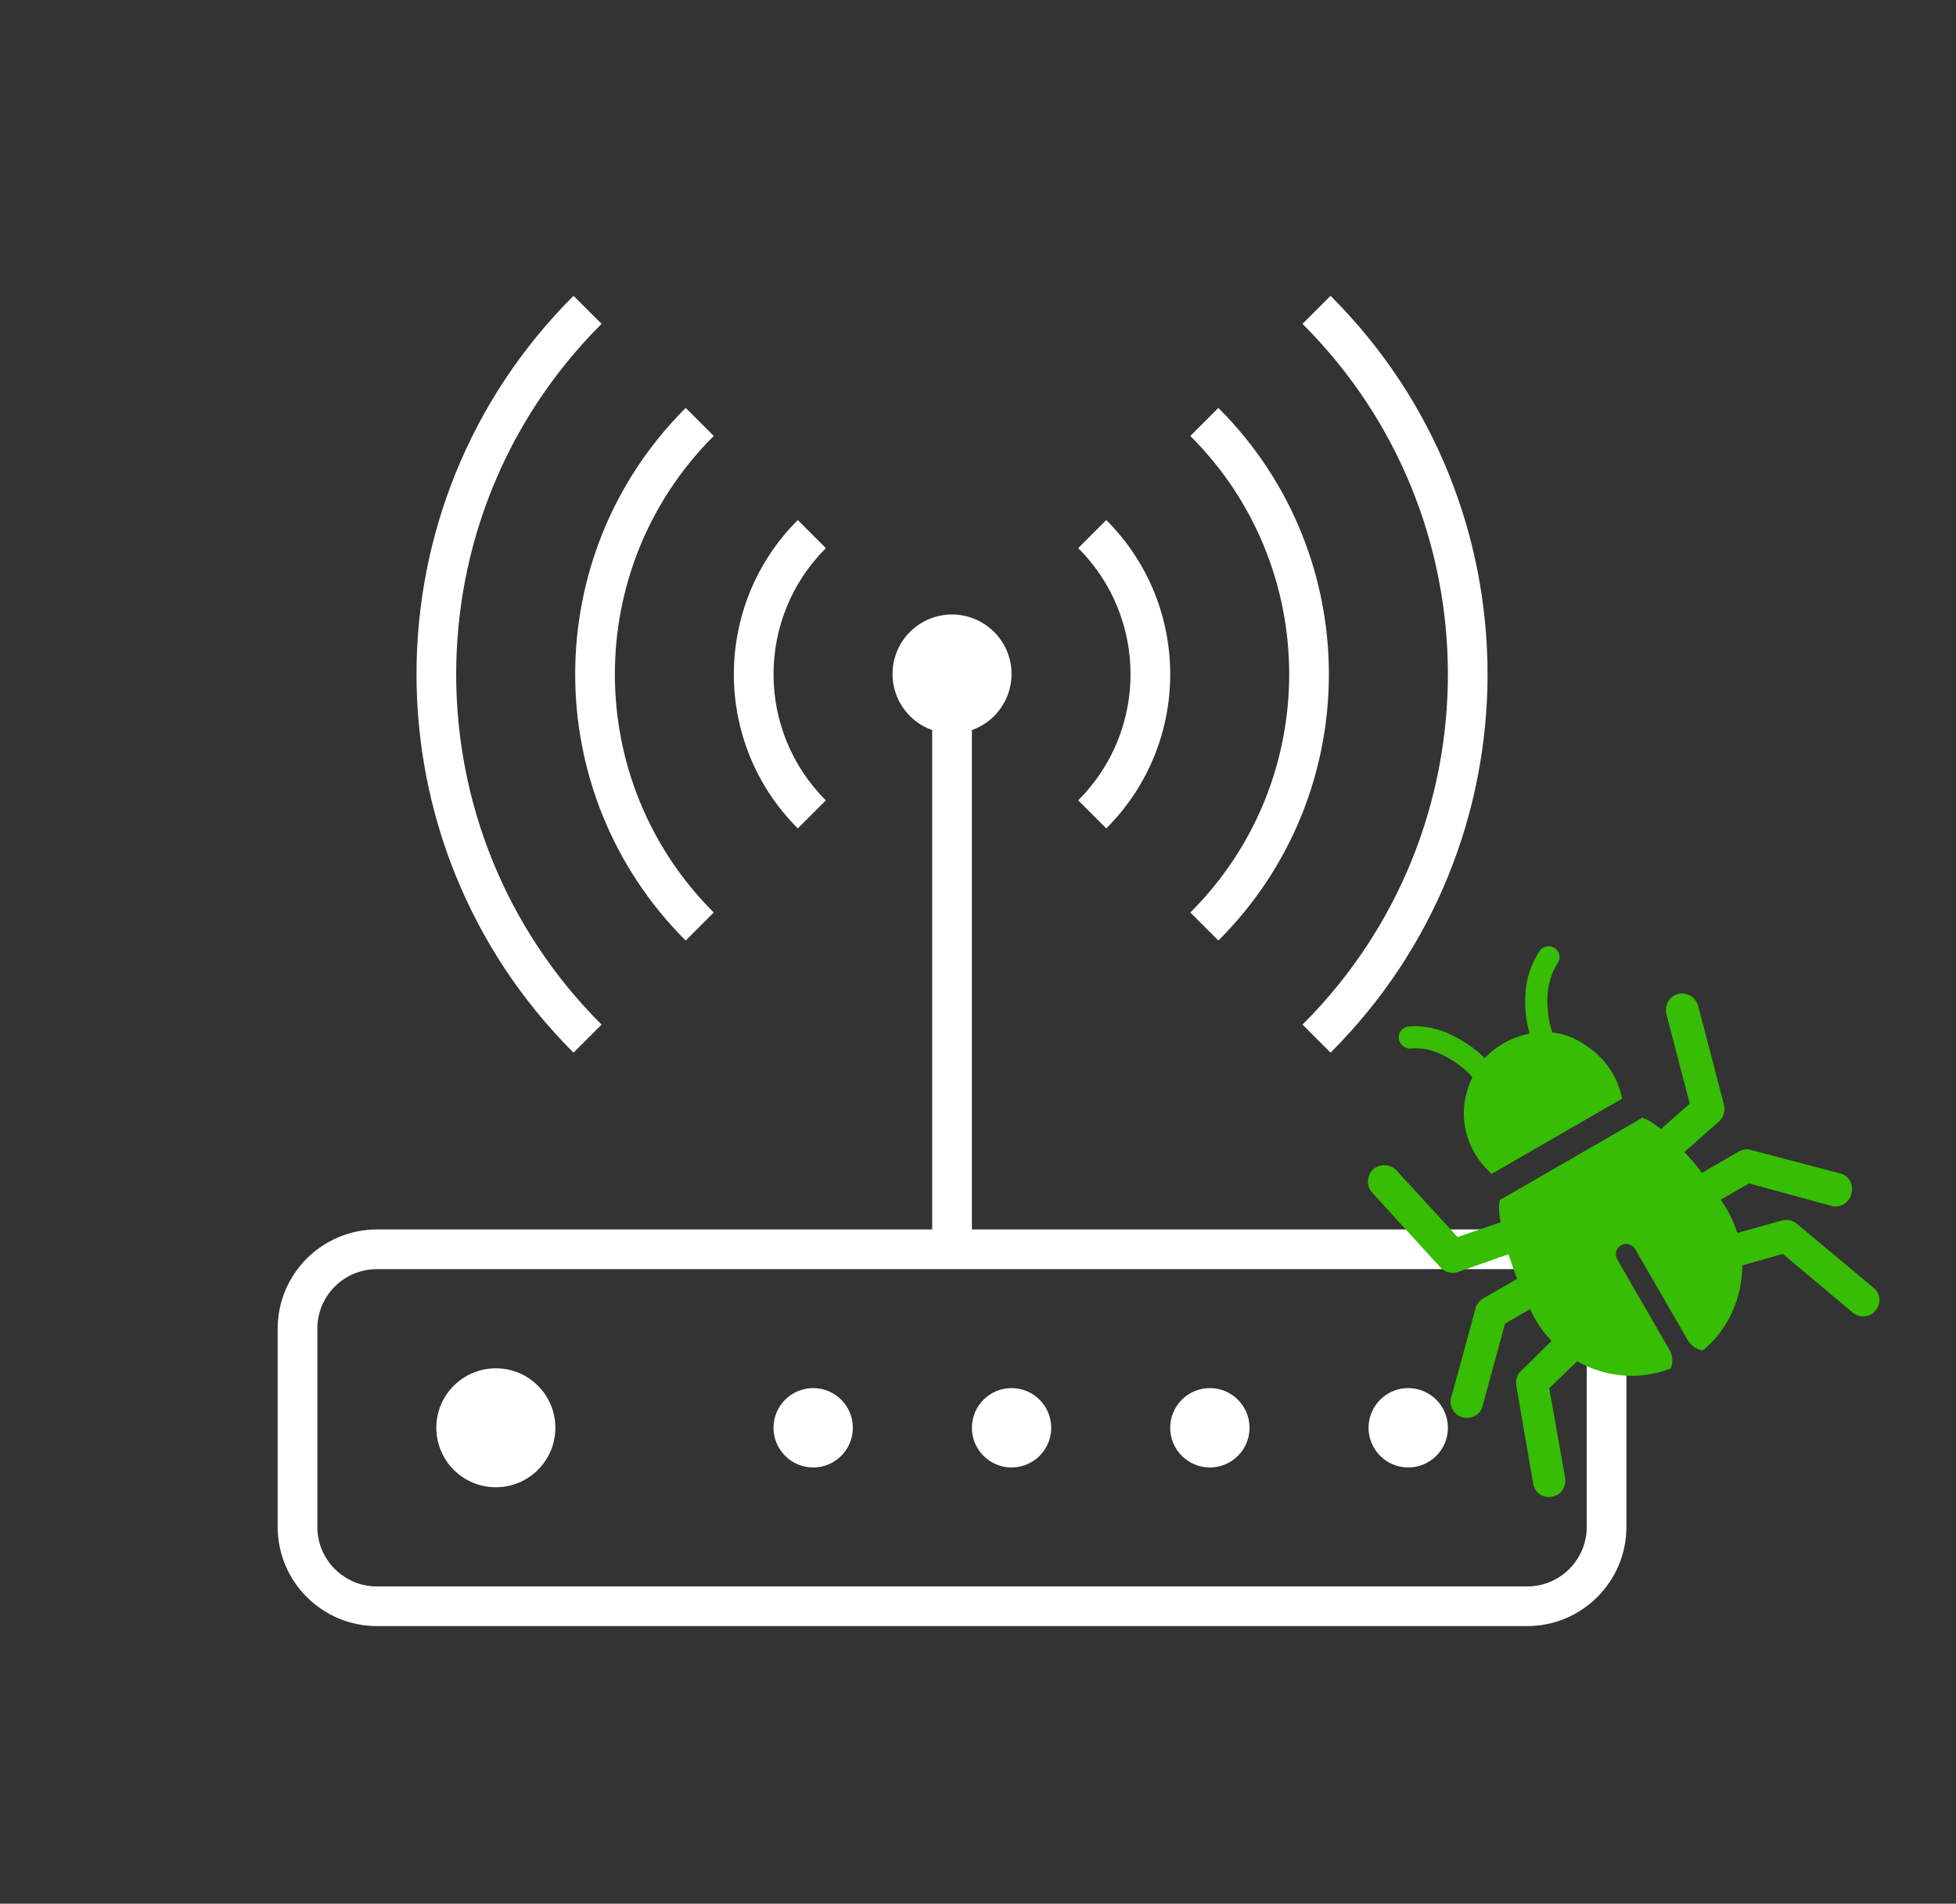 <svg width="339" height="330" xmlns="http://www.w3.org/2000/svg" xmlns:xlink="http://www.w3.org/1999/xlink" overflow="hidden"><rect width="100%" height="100%" fill="#333333" stroke="none"/><defs><clipPath id="clip0"><rect x="1408" y="2137" width="339" height="330"/></clipPath><clipPath id="clip1"><rect x="1408" y="2137" width="330" height="331"/></clipPath><clipPath id="clip2"><rect x="1408" y="2137" width="330" height="331"/></clipPath><clipPath id="clip3"><rect x="1408" y="2137" width="330" height="331"/></clipPath><clipPath id="clip4"><path d="M1622.39 2327.76 1700.99 2282.39 1746.36 2360.99 1667.76 2406.36Z" fill-rule="evenodd" clip-rule="evenodd"/></clipPath><clipPath id="clip5"><path d="M1622.39 2327.76 1700.99 2282.39 1746.36 2360.99 1667.76 2406.36Z" fill-rule="evenodd" clip-rule="evenodd"/></clipPath><clipPath id="clip6"><path d="M1622.39 2327.76 1700.99 2282.39 1746.36 2360.99 1667.76 2406.36Z" fill-rule="evenodd" clip-rule="evenodd"/></clipPath></defs><g clip-path="url(#clip0)" transform="translate(-1408 -2137)"><g clip-path="url(#clip1)"><g clip-path="url(#clip2)"><g clip-path="url(#clip3)"><path d="M1526.84 2300.04 1531.7 2295.18C1508.89 2272.42 1508.85 2235.48 1531.6 2212.67 1531.63 2212.64 1531.67 2212.61 1531.7 2212.57L1526.84 2207.71C1501.34 2233.15 1501.3 2274.44 1526.74 2299.94 1526.77 2299.97 1526.8 2300 1526.84 2300.04Z" fill="#FFFFFF"/><path d="M1599.73 2280.6C1614.49 2265.87 1614.51 2241.96 1599.78 2227.2 1599.76 2227.18 1599.74 2227.17 1599.73 2227.15L1594.87 2232.01C1606.94 2244.06 1606.96 2263.62 1594.91 2275.69 1594.9 2275.71 1594.88 2275.73 1594.87 2275.74Z" fill="#FFFFFF"/><path d="M1551.13 2275.74C1539.06 2263.69 1539.04 2244.13 1551.09 2232.06 1551.1 2232.04 1551.12 2232.02 1551.13 2232.01L1546.27 2227.15C1531.51 2241.88 1531.49 2265.79 1546.22 2280.55 1546.24 2280.57 1546.26 2280.58 1546.27 2280.6Z" fill="#FFFFFF"/><path d="M1633.74 2314.61 1638.6 2319.47C1674.83 2283.33 1674.89 2224.65 1638.75 2188.43 1638.7 2188.38 1638.65 2188.33 1638.6 2188.28L1633.74 2193.14C1667.28 2226.6 1667.35 2280.92 1633.88 2314.47 1633.83 2314.52 1633.79 2314.56 1633.74 2314.61Z" fill="#FFFFFF"/><path d="M1512.26 2314.61C1478.72 2281.15 1478.65 2226.83 1512.12 2193.28 1512.17 2193.23 1512.21 2193.19 1512.26 2193.14L1507.4 2188.28C1471.17 2224.42 1471.11 2283.1 1507.25 2319.32 1507.3 2319.37 1507.35 2319.42 1507.4 2319.47Z" fill="#FFFFFF"/><path d="M1619.16 2300.04C1644.66 2274.6 1644.7 2233.31 1619.26 2207.81 1619.23 2207.78 1619.2 2207.75 1619.16 2207.71L1614.3 2212.57C1637.11 2235.33 1637.15 2272.27 1614.4 2295.08 1614.37 2295.11 1614.33 2295.14 1614.3 2295.18Z" fill="#FFFFFF"/><path d="M1672.69 2350.12 1576.44 2350.12 1576.44 2263.55C1581.81 2261.66 1584.62 2255.76 1582.72 2250.39 1580.82 2245.03 1574.93 2242.21 1569.56 2244.11 1564.19 2246.01 1561.38 2251.9 1563.28 2257.27 1564.32 2260.21 1566.63 2262.52 1569.56 2263.55L1569.56 2350.12 1473.31 2350.12C1463.82 2350.14 1456.14 2357.82 1456.12 2367.31L1456.12 2401.69C1456.14 2411.18 1463.82 2418.86 1473.31 2418.88L1672.69 2418.88C1682.18 2418.86 1689.86 2411.18 1689.88 2401.69L1689.88 2367.31C1689.86 2357.82 1682.18 2350.14 1672.69 2350.12ZM1683 2401.69C1683 2407.38 1678.38 2412 1672.69 2412L1473.31 2412C1467.62 2412 1463 2407.38 1463 2401.69L1463 2367.31C1463 2361.62 1467.62 2357 1473.31 2357L1672.69 2357C1678.38 2357 1683 2361.62 1683 2367.31Z" fill="#FFFFFF"/><path d="M1504.25 2384.5C1504.25 2390.2 1499.63 2394.81 1493.94 2394.81 1488.24 2394.81 1483.62 2390.2 1483.62 2384.5 1483.62 2378.8 1488.24 2374.19 1493.94 2374.19 1499.63 2374.19 1504.25 2378.8 1504.25 2384.5Z" fill="#FFFFFF"/><path d="M1555.81 2384.5C1555.81 2388.3 1552.73 2391.38 1548.94 2391.38 1545.14 2391.38 1542.06 2388.3 1542.06 2384.5 1542.06 2380.7 1545.14 2377.62 1548.94 2377.62 1552.73 2377.62 1555.81 2380.7 1555.81 2384.5Z" fill="#FFFFFF"/><path d="M1590.19 2384.5C1590.19 2388.3 1587.11 2391.38 1583.31 2391.38 1579.52 2391.38 1576.44 2388.3 1576.44 2384.5 1576.44 2380.7 1579.52 2377.62 1583.31 2377.62 1587.11 2377.62 1590.19 2380.7 1590.19 2384.5Z" fill="#FFFFFF"/><path d="M1624.56 2384.5C1624.56 2388.3 1621.48 2391.38 1617.69 2391.38 1613.89 2391.38 1610.81 2388.3 1610.81 2384.5 1610.81 2380.7 1613.89 2377.62 1617.69 2377.62 1621.48 2377.62 1624.56 2380.7 1624.56 2384.5Z" fill="#FFFFFF"/><path d="M1658.94 2384.5C1658.94 2388.3 1655.86 2391.38 1652.06 2391.38 1648.27 2391.38 1645.19 2388.3 1645.19 2384.5 1645.19 2380.7 1648.27 2377.62 1652.06 2377.62 1655.86 2377.62 1658.94 2380.7 1658.94 2384.5Z" fill="#FFFFFF"/></g></g></g><g clip-path="url(#clip4)"><g clip-path="url(#clip5)"><g clip-path="url(#clip6)"><path d="M1652.56 2318.75C1654.54 2318.59 1656.56 2319.06 1658.31 2320.02 1660.32 2321.04 1661.92 2322.3 1663.19 2323.75 1661.15 2327.77 1661.14 2332.68 1663.55 2336.86 1664.36 2338.25 1665.36 2339.42 1666.52 2340.49L1689.12 2327.45C1688.38 2323.51 1685.99 2319.76 1681.14 2317.21 1679.87 2316.52 1678.45 2316.14 1677.04 2315.97 1676.38 2314.06 1676.12 2311.92 1676.19 2309.59 1676.32 2307.55 1676.92 2305.56 1677.97 2303.97 1678.56 2303.09 1678.32 2301.92 1677.43 2301.34 1676.55 2300.76 1675.38 2301 1674.8 2301.88 1673.37 2304.12 1672.46 2306.72 1672.37 2309.39 1672.23 2311.98 1672.53 2314.21 1673.11 2316.17 1669.89 2316.82 1667.27 2318.34 1665.32 2320.44 1663.97 2319.04 1662.11 2317.71 1659.92 2316.58 1657.56 2315.32 1654.82 2314.72 1652.2 2314.92 1651.15 2314.98 1650.35 2315.88 1650.42 2316.93 1650.48 2317.99 1651.55 2318.9 1652.56 2318.75Z" fill="#37BD04"/><path d="M1726.57 2340.32 1711.12 2336.25C1710.65 2336.19 1710.15 2336.27 1709.61 2336.47L1702.98 2340.3C1702.06 2339.08 1701.01 2337.83 1699.92 2336.71L1705.92 2331.4C1706.72 2330.71 1707.03 2329.55 1706.81 2328.59L1702.3 2311.33C1701.87 2309.83 1700.38 2308.94 1698.83 2309.29 1697.33 2309.72 1696.45 2311.21 1696.8 2312.76L1700.86 2328.31 1695.87 2332.72C1694.67 2331.77 1693.62 2331.07 1692.66 2330.75L1667.94 2345.02C1667.74 2346.01 1667.74 2347.32 1668.08 2348.87L1660.62 2351.43 1650.01 2339.87C1648.93 2338.75 1647.15 2338.69 1645.98 2339.69 1644.86 2340.77 1644.79 2342.55 1645.8 2343.72L1657.67 2356.73C1658.48 2357.57 1659.65 2357.88 1660.72 2357.48L1669.43 2354.42C1669.94 2355.87 1670.45 2357.32 1670.92 2358.69L1664.78 2362.24C1664.42 2362.55 1664.1 2362.95 1663.83 2363.44L1659.63 2378.85C1659.04 2380.28 1659.69 2381.98 1661.13 2382.57 1662.56 2383.16 1664.26 2382.51 1664.85 2381.08L1668.84 2366.44 1673.18 2363.93C1673.52 2364.72 1673.9 2365.37 1674.19 2365.86 1674.94 2367.17 1675.86 2368.39 1676.9 2369.43L1671.62 2374.66C1670.9 2375.29 1670.65 2376.2 1670.8 2377.21L1673.72 2394.18C1673.99 2395.78 1675.45 2396.79 1676.99 2396.44 1677.28 2396.38 1677.66 2396.28 1677.91 2396.14 1678.89 2395.57 1679.49 2394.35 1679.25 2393.17L1676.5 2377.63 1681.35 2372.97C1686.21 2375.73 1692.14 2376.35 1697.56 2374.21 1697.96 2373.21 1697.93 2372.02 1697.37 2371.04L1688.29 2355.32C1687.77 2354.42 1688.13 2353.34 1688.95 2352.87 1689.85 2352.35 1690.93 2352.71 1691.4 2353.53L1700.52 2369.33C1701.09 2370.31 1702.1 2370.93 1703.09 2371.12 1707.53 2367.47 1709.95 2362.03 1709.95 2356.35L1716.99 2354.36 1729.08 2364.52C1729.97 2365.32 1731.33 2365.4 1732.31 2364.84 1732.56 2364.7 1732.84 2364.43 1733.04 2364.2 1734.07 2362.95 1733.92 2361.18 1732.72 2360.24L1719.43 2349.14C1718.76 2348.54 1717.77 2348.34 1716.81 2348.57L1709.11 2350.73C1708.64 2349.36 1708.1 2348.04 1707.39 2346.81 1707.06 2346.23 1706.68 2345.58 1706.22 2344.97L1711.13 2342.14 1725.77 2346.13C1727.31 2346.33 1728.72 2345.19 1728.93 2343.65 1729.25 2341.94 1728.11 2340.53 1726.57 2340.32Z" fill="#37BD04"/></g></g></g></g></svg>